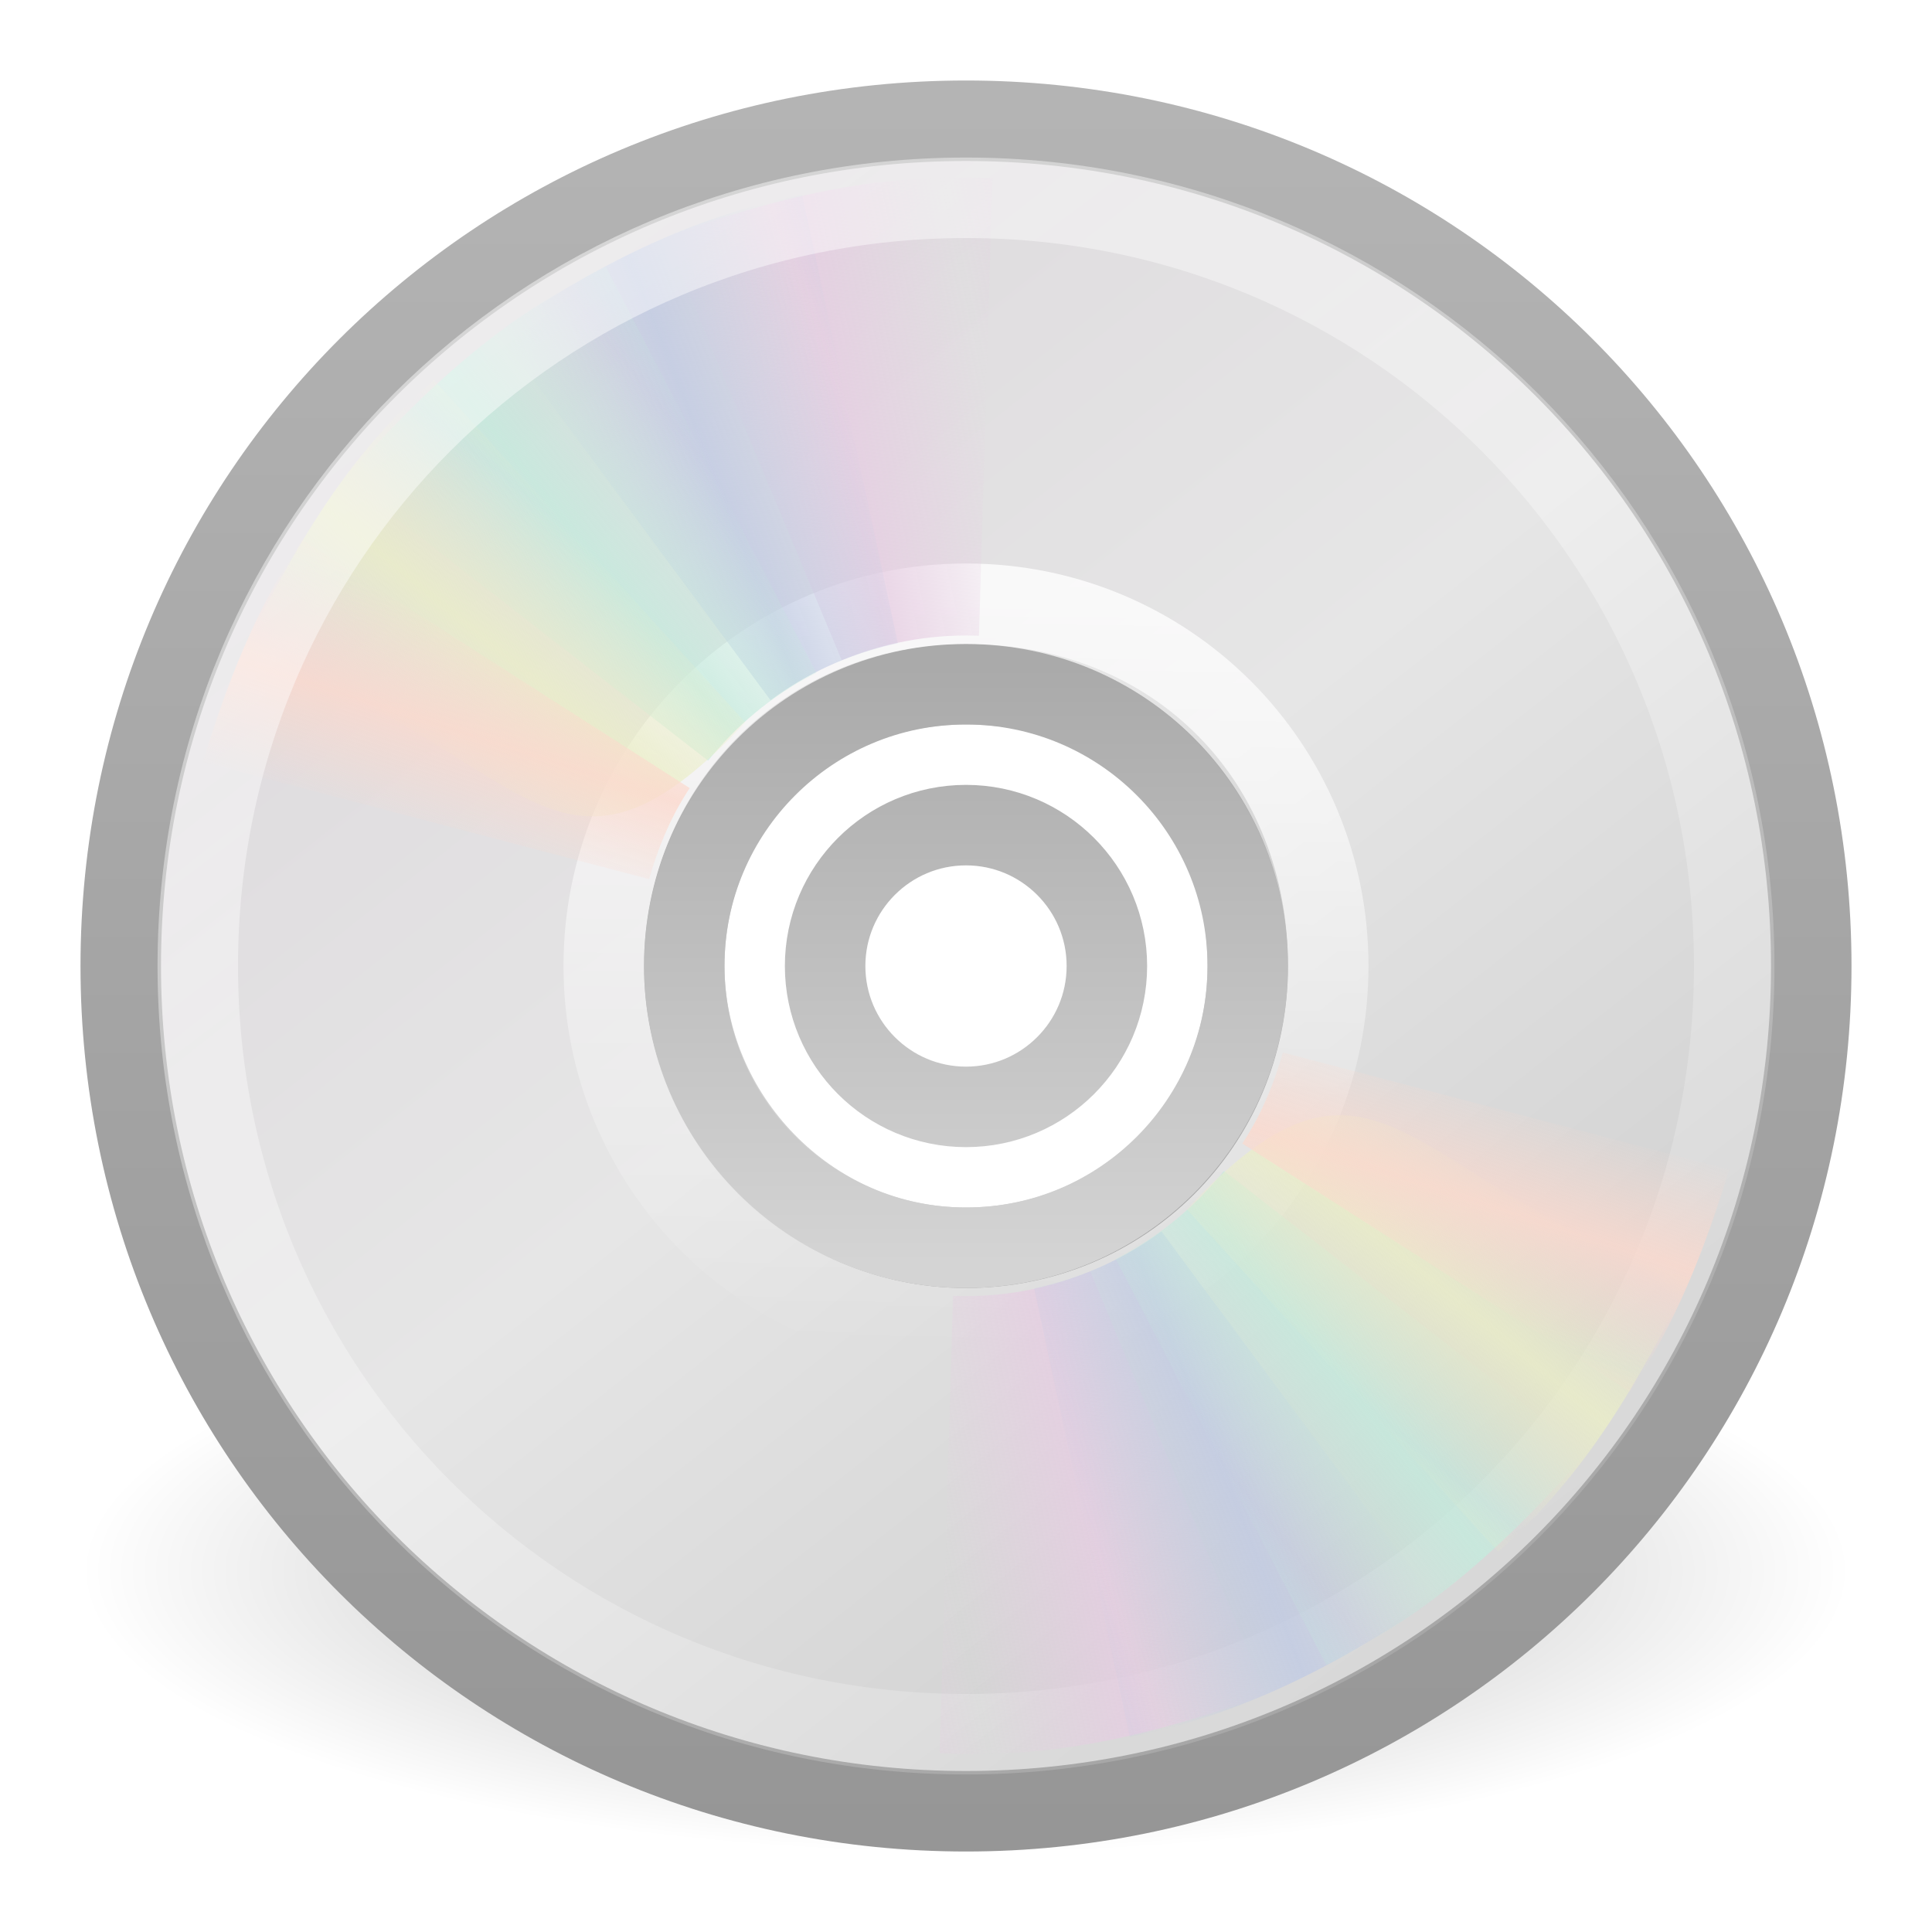 <?xml version="1.0" encoding="UTF-8" standalone="no"?>
<!-- Created with Inkscape (http://www.inkscape.org/) -->

<svg
   xmlns:svg="http://www.w3.org/2000/svg"
   xmlns="http://www.w3.org/2000/svg"
   xmlns:xlink="http://www.w3.org/1999/xlink"
   version="1.0"
   width="24"
   height="24"
   id="svg2890">
  <defs
     id="defs2892">
    <linearGradient
       id="linearGradient23419">
      <stop
         id="stop23421"
         style="stop-color:#000000;stop-opacity:1"
         offset="0" />
      <stop
         id="stop23423"
         style="stop-color:#000000;stop-opacity:0"
         offset="1" />
    </linearGradient>
    <radialGradient
       cx="23.335"
       cy="41.636"
       r="22.627"
       fx="23.335"
       fy="41.636"
       id="radialGradient2888"
       xlink:href="#linearGradient23419"
       gradientUnits="userSpaceOnUse"
       gradientTransform="matrix(0.486,0,0,0.155,0.656,13.06)" />
    <linearGradient
       id="linearGradient3772">
      <stop
         id="stop3774"
         style="stop-color:#b4b4b4;stop-opacity:1"
         offset="0" />
      <stop
         id="stop3776"
         style="stop-color:#969696;stop-opacity:1"
         offset="1" />
    </linearGradient>
    <linearGradient
       x1="-21.916"
       y1="3"
       x2="-21.916"
       y2="45.033"
       id="linearGradient2885"
       xlink:href="#linearGradient3772"
       gradientUnits="userSpaceOnUse"
       gradientTransform="matrix(0.512,0,0,0.512,25.453,-0.293)" />
    <linearGradient
       x1="12.274"
       y1="32.416"
       x2="35.391"
       y2="14.203"
       id="linearGradient3263"
       gradientUnits="userSpaceOnUse">
      <stop
         id="stop3265"
         style="stop-color:#dedbde;stop-opacity:1"
         offset="0" />
      <stop
         id="stop3267"
         style="stop-color:#e6e6e6;stop-opacity:1"
         offset="0.5" />
      <stop
         id="stop3269"
         style="stop-color:#d2d2d2;stop-opacity:1"
         offset="1" />
    </linearGradient>
    <linearGradient
       x1="12.274"
       y1="32.416"
       x2="35.391"
       y2="14.203"
       id="linearGradient2883"
       xlink:href="#linearGradient3263"
       gradientUnits="userSpaceOnUse"
       gradientTransform="matrix(0,0.6,-0.6,0,25.86,-2.4)" />
    <linearGradient
       id="linearGradient3428">
      <stop
         id="stop3430"
         style="stop-color:#aaaaaa;stop-opacity:1"
         offset="0" />
      <stop
         id="stop3432"
         style="stop-color:#d4d4d4;stop-opacity:1"
         offset="1" />
    </linearGradient>
    <linearGradient
       x1="21.448"
       y1="15.5"
       x2="21.448"
       y2="32.509"
       id="linearGradient2879"
       xlink:href="#linearGradient3428"
       gradientUnits="userSpaceOnUse"
       gradientTransform="matrix(0.437,0,0,0.437,1.5,1.5)" />
    <linearGradient
       x1="18.776"
       y1="4.038"
       x2="18.203"
       y2="45.962"
       id="linearGradient2876"
       xlink:href="#linearGradient6036"
       gradientUnits="userSpaceOnUse"
       gradientTransform="matrix(0.227,0,0,0.227,6.466,6.318)" />
    <linearGradient
       x1="10.609"
       y1="17.886"
       x2="9.73"
       y2="20.613"
       id="linearGradient2488"
       xlink:href="#linearGradient3519"
       gradientUnits="userSpaceOnUse"
       spreadMethod="reflect" />
    <linearGradient
       x1="12.372"
       y1="16.188"
       x2="14.609"
       y2="13.462"
       id="linearGradient2486"
       xlink:href="#linearGradient3511"
       gradientUnits="userSpaceOnUse"
       spreadMethod="reflect" />
    <linearGradient
       x1="14.085"
       y1="13.046"
       x2="16.994"
       y2="10.732"
       id="linearGradient2484"
       xlink:href="#linearGradient3503"
       gradientUnits="userSpaceOnUse"
       spreadMethod="reflect" />
    <linearGradient
       x1="17.495"
       y1="11.2"
       x2="21.047"
       y2="9.796"
       id="linearGradient2482"
       xlink:href="#linearGradient3495"
       gradientUnits="userSpaceOnUse"
       spreadMethod="reflect" />
    <linearGradient
       x1="20.58"
       y1="10.775"
       x2="24.274"
       y2="9.862"
       id="linearGradient2480"
       xlink:href="#linearGradient3487"
       gradientUnits="userSpaceOnUse"
       spreadMethod="reflect" />
    <linearGradient
       id="linearGradient6036">
      <stop
         id="stop6038"
         style="stop-color:#ffffff;stop-opacity:1"
         offset="0" />
      <stop
         id="stop6040"
         style="stop-color:#ffffff;stop-opacity:0"
         offset="1" />
    </linearGradient>
    <linearGradient
       x1="10.502"
       y1="3.61"
       x2="48.799"
       y2="54.698"
       id="linearGradient2867"
       xlink:href="#linearGradient6036"
       gradientUnits="userSpaceOnUse"
       gradientTransform="matrix(0.482,0,0,0.482,0.265,-0.05)" />
    <linearGradient
       id="linearGradient3519">
      <stop
         id="stop3521"
         style="stop-color:#fcd9cd;stop-opacity:1"
         offset="0" />
      <stop
         id="stop3523"
         style="stop-color:#fcd9cd;stop-opacity:0"
         offset="1" />
    </linearGradient>
    <linearGradient
       x1="10.609"
       y1="17.886"
       x2="9.73"
       y2="20.613"
       id="linearGradient2500"
       xlink:href="#linearGradient3519"
       gradientUnits="userSpaceOnUse"
       spreadMethod="reflect" />
    <linearGradient
       id="linearGradient3511">
      <stop
         id="stop3513"
         style="stop-color:#ebeec7;stop-opacity:1"
         offset="0" />
      <stop
         id="stop3515"
         style="stop-color:#ebeec7;stop-opacity:0"
         offset="1" />
    </linearGradient>
    <linearGradient
       x1="12.372"
       y1="16.188"
       x2="14.609"
       y2="13.462"
       id="linearGradient2498"
       xlink:href="#linearGradient3511"
       gradientUnits="userSpaceOnUse"
       spreadMethod="reflect" />
    <linearGradient
       id="linearGradient3503">
      <stop
         id="stop3505"
         style="stop-color:#c4ebdd;stop-opacity:1"
         offset="0" />
      <stop
         id="stop3507"
         style="stop-color:#c4ebdd;stop-opacity:0"
         offset="1" />
    </linearGradient>
    <linearGradient
       x1="14.085"
       y1="13.046"
       x2="16.994"
       y2="10.732"
       id="linearGradient2496"
       xlink:href="#linearGradient3503"
       gradientUnits="userSpaceOnUse"
       spreadMethod="reflect" />
    <linearGradient
       id="linearGradient3495">
      <stop
         id="stop3497"
         style="stop-color:#c1cbe4;stop-opacity:1"
         offset="0" />
      <stop
         id="stop3499"
         style="stop-color:#c1cbe4;stop-opacity:0"
         offset="1" />
    </linearGradient>
    <linearGradient
       x1="17.495"
       y1="11.2"
       x2="21.047"
       y2="9.796"
       id="linearGradient2494"
       xlink:href="#linearGradient3495"
       gradientUnits="userSpaceOnUse"
       spreadMethod="reflect" />
    <linearGradient
       id="linearGradient3487">
      <stop
         id="stop3489"
         style="stop-color:#e6cde2;stop-opacity:1"
         offset="0" />
      <stop
         id="stop3491"
         style="stop-color:#e6cde2;stop-opacity:0"
         offset="1" />
    </linearGradient>
    <linearGradient
       x1="20.58"
       y1="10.775"
       x2="24.274"
       y2="9.862"
       id="linearGradient2492"
       xlink:href="#linearGradient3487"
       gradientUnits="userSpaceOnUse"
       spreadMethod="reflect" />
  </defs>
  <g
     id="layer1">
    <path
       d="M 23,19.5 C 23.001,21.433 18.076,23 12,23 5.924,23 0.999,21.433 1,19.5 0.999,17.567 5.924,16 12,16 c 6.076,0 11.001,1.567 11,3.5 z"
       id="path23417"
       style="opacity:0.3;fill:url(#radialGradient2888);fill-opacity:1;fill-rule:evenodd;stroke:none;stroke-width:2;marker:none;visibility:visible;display:inline;overflow:visible" />
    <path
       d="M 22.5,12 C 22.5,6.18 17.82,1.5 12,1.5 6.18,1.5 1.5,6.18 1.5,12 1.5,17.82 6.18,22.5 12,22.5 c 5.82,-1e-6 10.5,-4.68 10.5,-10.5 z m -7,0 c 0,1.971 -1.57,3.5 -3.5,3.5 -1.971,0 -3.5,-1.655 -3.5,-3.5 0,-1.886 1.464,-3.5 3.5,-3.5 2.078,0 3.5,1.488 3.5,3.5 z"
       id="path2781"
       style="fill:url(#linearGradient2883);fill-rule:nonzero;stroke:url(#linearGradient2885);stroke-width:1;stroke-miterlimit:4;stroke-opacity:1" />
    <path
       d="m 12,8.085 c -2.161,0 -3.915,1.754 -3.915,3.915 0,2.161 1.754,3.915 3.915,3.915 2.161,0 3.915,-1.754 3.915,-3.915 0,-2.161 -1.754,-3.915 -3.915,-3.915 z m 0,1.957 c 1.081,0 1.957,0.877 1.957,1.957 0,1.081 -0.877,1.957 -1.957,1.957 -1.081,0 -1.957,-0.877 -1.957,-1.957 0,-1.081 0.877,-1.957 1.957,-1.957 z"
       id="path2474"
       style="opacity:0.5;fill:#ffffff;fill-opacity:1;fill-rule:nonzero;stroke:none;stroke-width:1;marker:none;visibility:visible;display:inline;overflow:visible;enable-background:accumulate" />
    <path
       d="M 12,8.5 C 10.068,8.5 8.5,10.068 8.5,12 c 0,1.932 1.568,3.5 3.5,3.5 1.932,0 3.5,-1.568 3.5,-3.5 0,-1.932 -1.568,-3.5 -3.5,-3.5 z m 0,1.75 c 0.966,0 1.75,0.784 1.75,1.75 0,0.966 -0.784,1.75 -1.75,1.75 -0.966,0 -1.75,-0.784 -1.75,-1.75 0,-0.966 0.784,-1.75 1.75,-1.75 z"
       id="path3418"
       style="fill:none;stroke:url(#linearGradient2879);stroke-width:1;stroke-linecap:butt;stroke-linejoin:round;stroke-miterlimit:4;stroke-opacity:1;stroke-dasharray:none;stroke-dashoffset:0;marker:none;visibility:visible;display:inline;overflow:visible;enable-background:accumulate" />
    <path
       d="m 12,7.5 c -2.494,0 -4.5,2.006 -4.5,4.5 0,2.494 2.006,4.5 4.5,4.5 2.494,0 4.5,-2.006 4.5,-4.5 0,-2.494 -2.006,-4.5 -4.5,-4.5 l 0,0 0,0 z"
       id="path3281"
       style="opacity:0.8;fill:none;stroke:url(#linearGradient2876);stroke-width:1;stroke-miterlimit:4;stroke-opacity:1" />
    <g
       transform="matrix(0.489,0,0,0.489,0.255,0.255)"
       id="g3527">
      <path
         d="M 15.857,5.731 20.625,16.344 C 21.66,15.885 22.795,15.625 24,15.625 c 0.032,0 0.062,-3.6e-4 0.094,0 l 0.014,-11.62 c -2.942,-0.071 -5.543,0.657 -8.251,1.726 z"
         transform="matrix(1,0.028,-0.028,1,0.692,-0.671)"
         id="path3296"
         style="opacity:0.8;fill:url(#linearGradient2480);fill-opacity:1;fill-rule:nonzero;stroke:none" />
      <path
         d="m 12.121,7.906 6.931,9.36 c 0.913,-0.67 1.966,-1.167 3.143,-1.425 0.031,-0.007 0.06,-0.014 0.092,-0.02 L 19.857,4.426 c -2.889,0.561 -5.32,1.856 -7.736,3.48 z"
         id="path3308"
         style="opacity:0.8;fill:url(#linearGradient2482);fill-opacity:1;fill-rule:nonzero;stroke:none" />
      <path
         d="m 8.252,11.647 9.214,7.156 c 0.709,-0.883 1.597,-1.636 2.667,-2.19 0.028,-0.015 0.055,-0.029 0.083,-0.043 L 14.866,6.251 C 12.221,7.541 10.166,9.452 8.252,11.647 z"
         id="path3310"
         style="opacity:0.8;fill:url(#linearGradient2484);fill-opacity:1;fill-rule:nonzero;stroke:none" />
      <path
         d="m 5.633,16.074 c 7.175,2.242 7.85,7.031 12.777,1.754 L 10.5,9.132 C 8.279,11.063 6.913,13.459 5.633,16.074 z"
         id="path3312"
         style="opacity:0.8;fill:url(#linearGradient2486);fill-opacity:1;fill-rule:nonzero;stroke:none" />
      <path
         d="M 7.155,13.193 C 5.972,14.945 5.248,16.83 4.63,18.837 L 15.969,21.812 c 0.216,-0.763 0.518,-1.515 0.969,-2.219 0.017,-0.027 0.045,-0.067 0.062,-0.094 L 7.155,13.193 z"
         id="path3314"
         style="opacity:0.8;fill:url(#linearGradient2488);fill-opacity:1;fill-rule:nonzero;stroke:none" />
    </g>
    <path
       d="m 12,2.457 c -5.289,0 -9.543,4.253 -9.543,9.543 0,5.289 4.253,9.543 9.543,9.543 5.289,0 9.543,-4.253 9.543,-9.543 C 21.543,6.711 17.289,2.457 12,2.457 l 0,0 0,0 z"
       id="path3272"
       style="opacity:0.5;fill:none;stroke:url(#linearGradient2867);stroke-width:1;stroke-miterlimit:4;stroke-opacity:1" />
    <g
       transform="matrix(-0.489,0,0,-0.489,23.745,23.74)"
       id="g3297">
      <path
         d="M 15.857,5.731 20.625,16.344 C 21.66,15.885 22.795,15.625 24,15.625 c 0.032,0 0.062,-3.6e-4 0.094,0 l 0.014,-11.62 c -2.942,-0.071 -5.543,0.657 -8.251,1.726 z"
         transform="matrix(1,0.028,-0.028,1,0.692,-0.671)"
         id="path3299"
         style="opacity:0.8;fill:url(#linearGradient2492);fill-opacity:1;fill-rule:nonzero;stroke:none" />
      <path
         d="m 12.121,7.906 6.931,9.36 c 0.913,-0.67 1.966,-1.167 3.143,-1.425 0.031,-0.007 0.06,-0.014 0.092,-0.02 L 19.857,4.426 c -2.889,0.561 -5.32,1.856 -7.736,3.48 z"
         id="path3301"
         style="opacity:0.8;fill:url(#linearGradient2494);fill-opacity:1;fill-rule:nonzero;stroke:none" />
      <path
         d="m 8.252,11.647 9.214,7.156 c 0.709,-0.883 1.597,-1.636 2.667,-2.19 0.028,-0.015 0.055,-0.029 0.083,-0.043 L 14.866,6.251 C 12.221,7.541 10.166,9.452 8.252,11.647 z"
         id="path3303"
         style="opacity:0.8;fill:url(#linearGradient2496);fill-opacity:1;fill-rule:nonzero;stroke:none" />
      <path
         d="m 5.633,16.074 c 7.175,2.242 7.85,7.031 12.777,1.754 L 10.5,9.132 C 8.279,11.063 6.913,13.459 5.633,16.074 z"
         id="path3305"
         style="opacity:0.8;fill:url(#linearGradient2498);fill-opacity:1;fill-rule:nonzero;stroke:none" />
      <path
         d="M 7.155,13.193 C 5.972,14.945 5.248,16.83 4.63,18.837 L 15.969,21.812 c 0.216,-0.763 0.518,-1.515 0.969,-2.219 0.017,-0.027 0.045,-0.067 0.062,-0.094 L 7.155,13.193 z"
         id="path3307"
         style="opacity:0.8;fill:url(#linearGradient2500);fill-opacity:1;fill-rule:nonzero;stroke:none" />
    </g>
  </g>
</svg>
